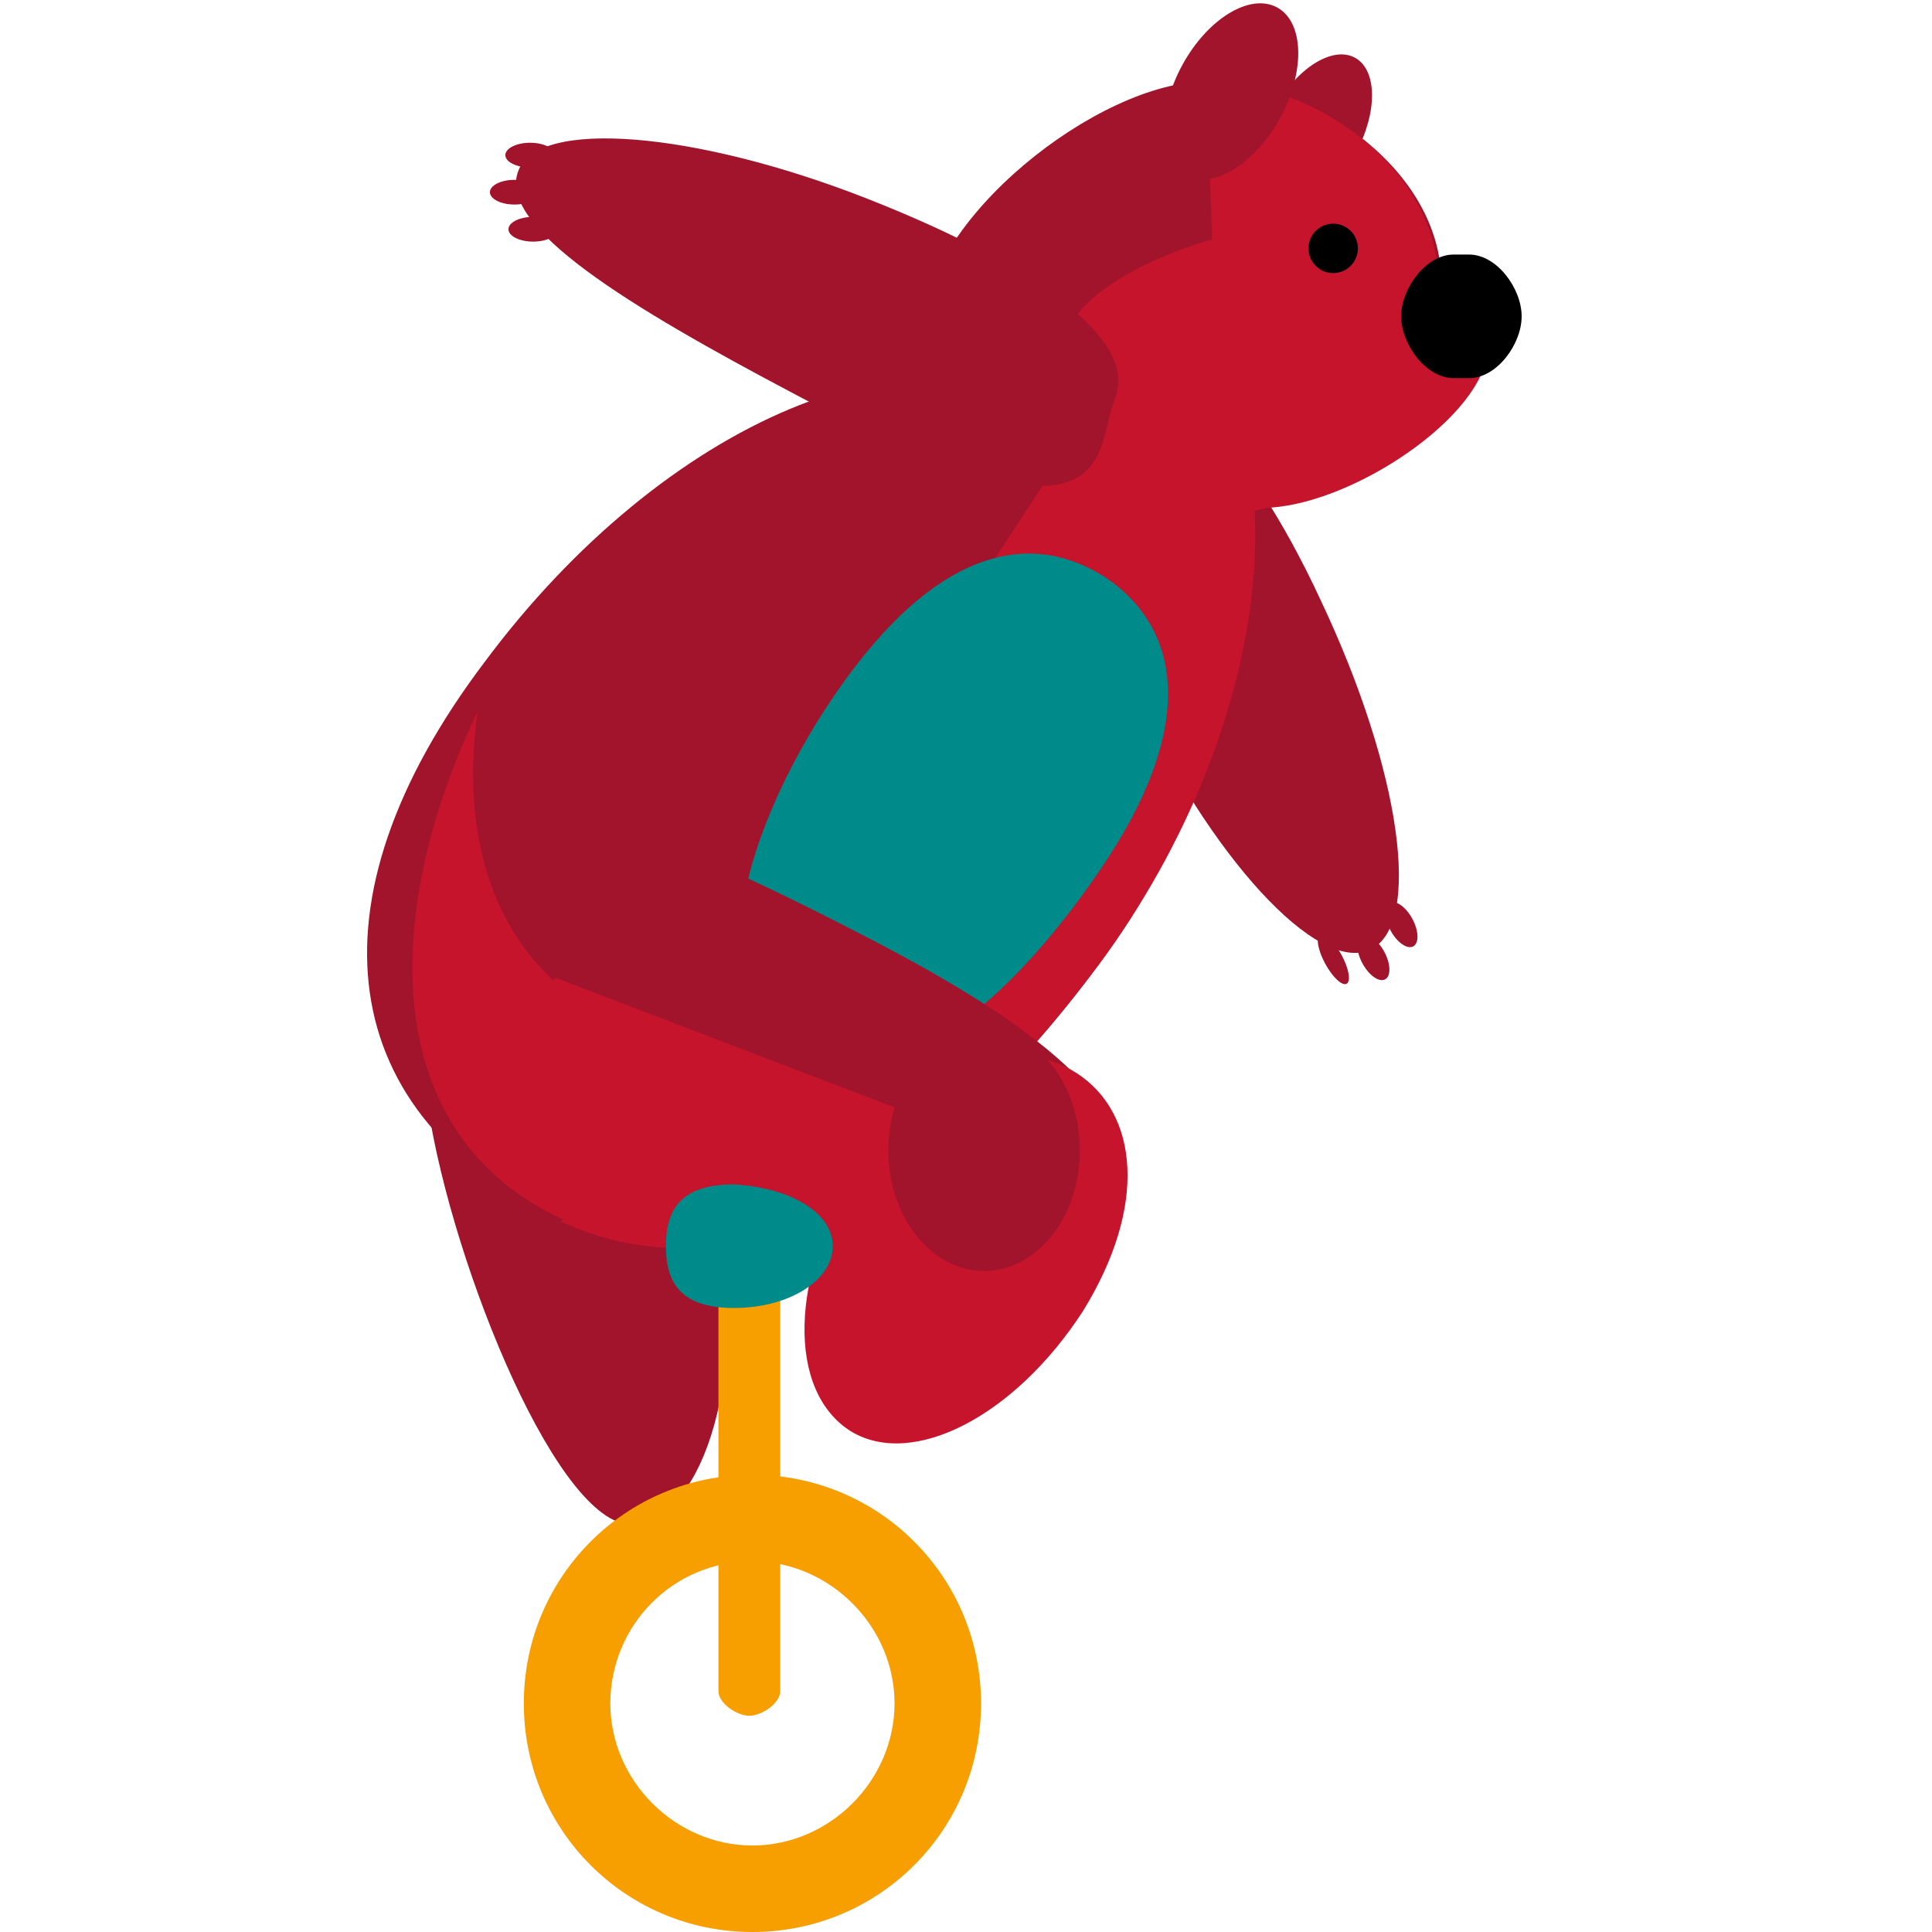 <?xml version="1.0" encoding="UTF-8" standalone="no"?>
<!-- Generator: Adobe Illustrator 19.0.0, SVG Export Plug-In . SVG Version: 6.00 Build 0)  -->

<svg
   xmlns:osb="http://www.openswatchbook.org/uri/2009/osb"
   xmlns:dc="http://purl.org/dc/elements/1.1/"
   xmlns:cc="http://creativecommons.org/ns#"
   xmlns:rdf="http://www.w3.org/1999/02/22-rdf-syntax-ns#"
   xmlns:svg="http://www.w3.org/2000/svg"
   xmlns="http://www.w3.org/2000/svg"
   xmlns:xlink="http://www.w3.org/1999/xlink"
   xmlns:sodipodi="http://sodipodi.sourceforge.net/DTD/sodipodi-0.dtd"
   xmlns:inkscape="http://www.inkscape.org/namespaces/inkscape"
   version="1.1"
   id="Layer_1"
   x="0px"
   y="0px"
   viewBox="0 0 500.32 500.32"
   style="enable-background:new 0 0 500.32 500.32;"
   xml:space="preserve"
   inkscape:version="0.91 r13725"
   sodipodi:docname="bear.svg"><defs
     id="defs127"><linearGradient
       id="linearGradient4257"
       osb:paint="solid"><stop
         style="stop-color:#c5142c;stop-opacity:1;"
         offset="0"
         id="stop4259" /></linearGradient><linearGradient
       inkscape:collect="always"
       xlink:href="#linearGradient4257"
       id="linearGradient4261"
       x1="106.788"
       y1="204.163"
       x2="324.404"
       y2="204.163"
       gradientUnits="userSpaceOnUse" /></defs><sodipodi:namedview
     pagecolor="#ffffff"
     bordercolor="#666666"
     borderopacity="1"
     objecttolerance="10"
     gridtolerance="10"
     guidetolerance="10"
     inkscape:pageopacity="0"
     inkscape:pageshadow="2"
     inkscape:window-width="1366"
     inkscape:window-height="744"
     id="namedview125"
     showgrid="false"
     inkscape:zoom="2.6683274"
     inkscape:cx="348.6753"
     inkscape:cy="428.21678"
     inkscape:window-x="0"
     inkscape:window-y="24"
     inkscape:window-maximized="1"
     inkscape:current-layer="Layer_1" /><path
     style="fill:#a1142c;fill-opacity:1"
     d="M293.251,178.72c-20.8-44-21.6-74.4-8-80.8s36.8,14.4,56.8,57.6c20.8,44,26.4,84,12.8,90.4  C341.251,252.32,313.251,221.92,293.251,178.72z"
     id="path3" /><ellipse
     transform="matrix(0.48 -0.877 0.877 0.48 147.567 316.251)"
     style="fill:#a1142c;fill-opacity:1"
     cx="340.409"
     cy="33.714"
     rx="21.6"
     ry="12"
     id="ellipse5" /><path
     style="fill:#a1142c;fill-opacity:1"
     d="M110.851,286.72c-6.4-41.6,12.8-32,32-34.4c18.4-2.4,37.6,20,44,61.6c6.4,41.6-4,78.4-22.4,80.8  C145.251,397.12,117.251,328.32,110.851,286.72z"
     id="path7" /><path
     style="fill:#a1142c;fill-opacity:1"
     d="M373.251,73.12c0,28.8-27.2,60-56,60s-78.4-19.2-78.4-47.2c0-28.8,45.6-64.8,73.6-64.8  S373.251,44.32,373.251,73.12z"
     id="path9" /><g
     id="g11"
     style="fill:#c5142c;fill-opacity:1"><path
       style="fill:#c5142c;fill-opacity:1"
       d="M312.451,21.12c28.8,0,60,23.2,60,52s-27.2,60-56,60"
       id="path13" /><path
       style="fill:#c5142c;fill-opacity:1"
       d="m 385.251,89.92 c 0,17.6 -36,41.6 -58.4,41.6 -22.4,0 -51.236,-23.625 -51.236,-41.225 0,-17.6 40.836,-32.375 63.236,-32.375 22.4,0 46.4,14.4 46.4,32 z"
       id="path15"
       inkscape:connector-curvature="0"
       sodipodi:nodetypes="sssss" /></g><path
     style="fill:#a1142c;fill-opacity:1"
     d="m 284.451,249.92 c -46.4,62.4 -96,86.4 -139.2,66.4 -58.4,-27.2 -66.962,-82.465 -19.762,-144.865 46.4,-62.4 113.701,-91.474 152.101,-62.674 37.6,28 53.261,78.739 6.861,141.139 z"
     id="path17"
     inkscape:connector-curvature="0"
     sodipodi:nodetypes="scccs" /><g
     id="g19"
     style="fill:url(#linearGradient4261);fill-opacity:1"><path
       style="fill:url(#linearGradient4261);fill-opacity:1"
       d="M300.451,199.52c-46.4,62.4-96,86.4-139.2,66.4c-32-15.2-42.4-45.6-37.6-81.6   c-25.6,53.6-24.8,109.6,21.6,131.2c43.2,20,92.8-4,139.2-66.4c21.6-28.8,34.4-60,38.4-88   C317.251,174.72,309.251,186.72,300.451,199.52z"
       id="path21" /><rect
       x="210.166"
       y="97.79"
       style="fill:url(#linearGradient4261);fill-opacity:1"
       width="71.885"
       height="120.13"
       id="rect23" /><path
       style="fill:url(#linearGradient4261);fill-opacity:1"
       d="M 300.775,78.749 C 339.175,107.549 330.851,187.52 284.451,249.92 c -46.4,62.4 -96,86.4 -139.2,66.4"
       id="path25"
       inkscape:connector-curvature="0"
       sodipodi:nodetypes="csc" /></g><path
     style="fill:#008b8b;fill-opacity:1"
     d="M284.451,225.92c-26.4,38.4-53.6,56-75.2,48.8c-29.6-10.4-19.2-56.8,7.2-95.2s51.2-42.4,70.4-29.6  C305.251,162.72,310.851,187.52,284.451,225.92z"
     id="path27" /><path
     style="fill:#a1142c;fill-opacity:1"
     d="M199.651,324.32c-42.4-13.6-62.4-40-54.4-62.4c7.2-22.4-57.6-90.4,80.8-18.4  c40,20.8,71.2,43.2,64,65.6S242.051,338.72,199.651,324.32z"
     id="path31" /><path
     style="fill:#c5142c;fill-opacity:1"
     d="M290.051,309.12c-7.2,22.4-57.6,27.2-100.8,13.6c-42.4-13.6-52.8-47.2-45.6-69.6"
     id="path33" /><path
     style="fill:#f79e00;fill-opacity:1"
     d="M194.851,381.92c-32.8,0-59.2,26.4-59.2,59.2s26.4,59.2,59.2,59.2s59.2-26.4,59.2-59.2  S227.651,381.92,194.851,381.92z M194.851,477.92c-20,0-36.8-16.8-36.8-36.8s16-36.8,36.8-36.8c20,0,36.8,16.8,36.8,36.8  S214.851,477.92,194.851,477.92z"
     id="path35" /><path
     style="fill:#c5142c;fill-opacity:1"
     d="M222.051,302.72c17.6-27.2,40.8-35.2,56.8-24.8c16,10.4,18.4,34.4,1.6,61.6  c-17.6,27.2-44,40.8-60,31.2C203.651,360.32,204.451,329.92,222.051,302.72z"
     id="path39" /><g
     id="g41"
     style="fill:#a1142c;fill-opacity:1"
     transform="translate(3.373,0.75)"><path
       style="fill:#a1142c;fill-opacity:1"
       d="m 221.251,50.72 c 44.8,17.6 69.823,36.951 64.223,51.351 -5.6,13.6 2.177,44.649 -83.423,-0.951 -42.4,-22.4 -76.8,-43.2 -71.2,-57.6 4.8,-13.6 45.6,-10.4 90.4,7.2 z"
       id="path43"
       inkscape:connector-curvature="0"
       sodipodi:nodetypes="scccs" /><ellipse
       transform="matrix(0.48,-0.877,0.877,0.48,144.03,288.626)"
       style="fill:#a1142c;fill-opacity:1"
       cx="315.45"
       cy="22.834"
       rx="24.799"
       ry="14.4"
       id="ellipse45" /></g><circle
     style="fill:#000000;fill-opacity:1"
     cx="345.251"
     cy="64.32"
     r="6.4"
     id="circle49" /><path
     style="fill:#000000;fill-opacity:1"
     d="M394.051,81.92c0,7.2-6.4,16-13.6,16h-4c-7.2,0-13.6-8.8-13.6-16l0,0c0-7.2,6.4-16,13.6-16h4  C387.651,65.92,394.051,74.72,394.051,81.92L394.051,81.92z"
     id="path53" /><path
     style="fill:#f79e00;fill-opacity:1"
     d="M202.051,437.92c0,3.2-4.8,6.4-8,6.4l0,0c-3.2,0-8-3.2-8-6.4v-102.4c0-3.2,4.8-6.4,8-6.4l0,0  c3.2,0,8,3.2,8,6.4V437.92z"
     id="path57" /><path
     style="fill:#008b8b;fill-opacity:1"
     d="M215.651,322.72c0,8.8-11.2,16-25.6,16c-14.4,0-17.6-7.2-17.6-16s3.2-16,17.6-16  C204.451,307.52,215.651,313.92,215.651,322.72z"
     id="path63" /><g
     id="g67"
     style="fill:#a1142c;fill-opacity:1"
     transform="translate(5.621,2.249)"><ellipse
       style="fill:#a1142c;fill-opacity:1"
       cx="131.651"
       cy="37.92"
       rx="6.4"
       ry="3.2"
       id="ellipse69" /><ellipse
       style="fill:#a1142c;fill-opacity:1"
       cx="127.651"
       cy="47.52"
       rx="6.4"
       ry="3.2"
       id="ellipse71" /><ellipse
       style="fill:#a1142c;fill-opacity:1"
       cx="132.451"
       cy="57.12"
       rx="6.4"
       ry="3.2"
       id="ellipse73" /></g><g
     id="g75"
     style="fill:#a1142c;fill-opacity:1"><ellipse
       transform="matrix(0.879 -0.477 0.477 0.879 -70.237 202.146)"
       style="fill:#a1142c;fill-opacity:1"
       cx="362.893"
       cy="239.365"
       rx="3.2"
       ry="6.4"
       id="ellipse77" /><ellipse
       transform="matrix(0.879 -0.477 0.477 0.879 -75.212 199.66)"
       style="fill:#a1142c;fill-opacity:1"
       cx="355.622"
       cy="247.959"
       rx="3.2"
       ry="6.4"
       id="ellipse79" /><ellipse
       transform="matrix(0.879 -0.477 0.477 0.879 -76.678 194.771)"
       style="fill:#a1142c;fill-opacity:1"
       cx="345.262"
       cy="248.403"
       rx="2.4"
       ry="7.2"
       id="ellipse81" /></g><ellipse
     style="fill:#a1142c;fill-opacity:1"
     cx="254.851"
     cy="297.92"
     rx="24.8"
     ry="31.2"
     id="ellipse89" /><g
     id="g95" /><g
     id="g97" /><g
     id="g99" /><g
     id="g101" /><g
     id="g103" /><g
     id="g105" /><g
     id="g107" /><g
     id="g109" /><g
     id="g111" /><g
     id="g113" /><g
     id="g115" /><g
     id="g117" /><g
     id="g119" /><g
     id="g121" /><g
     id="g123" /></svg>